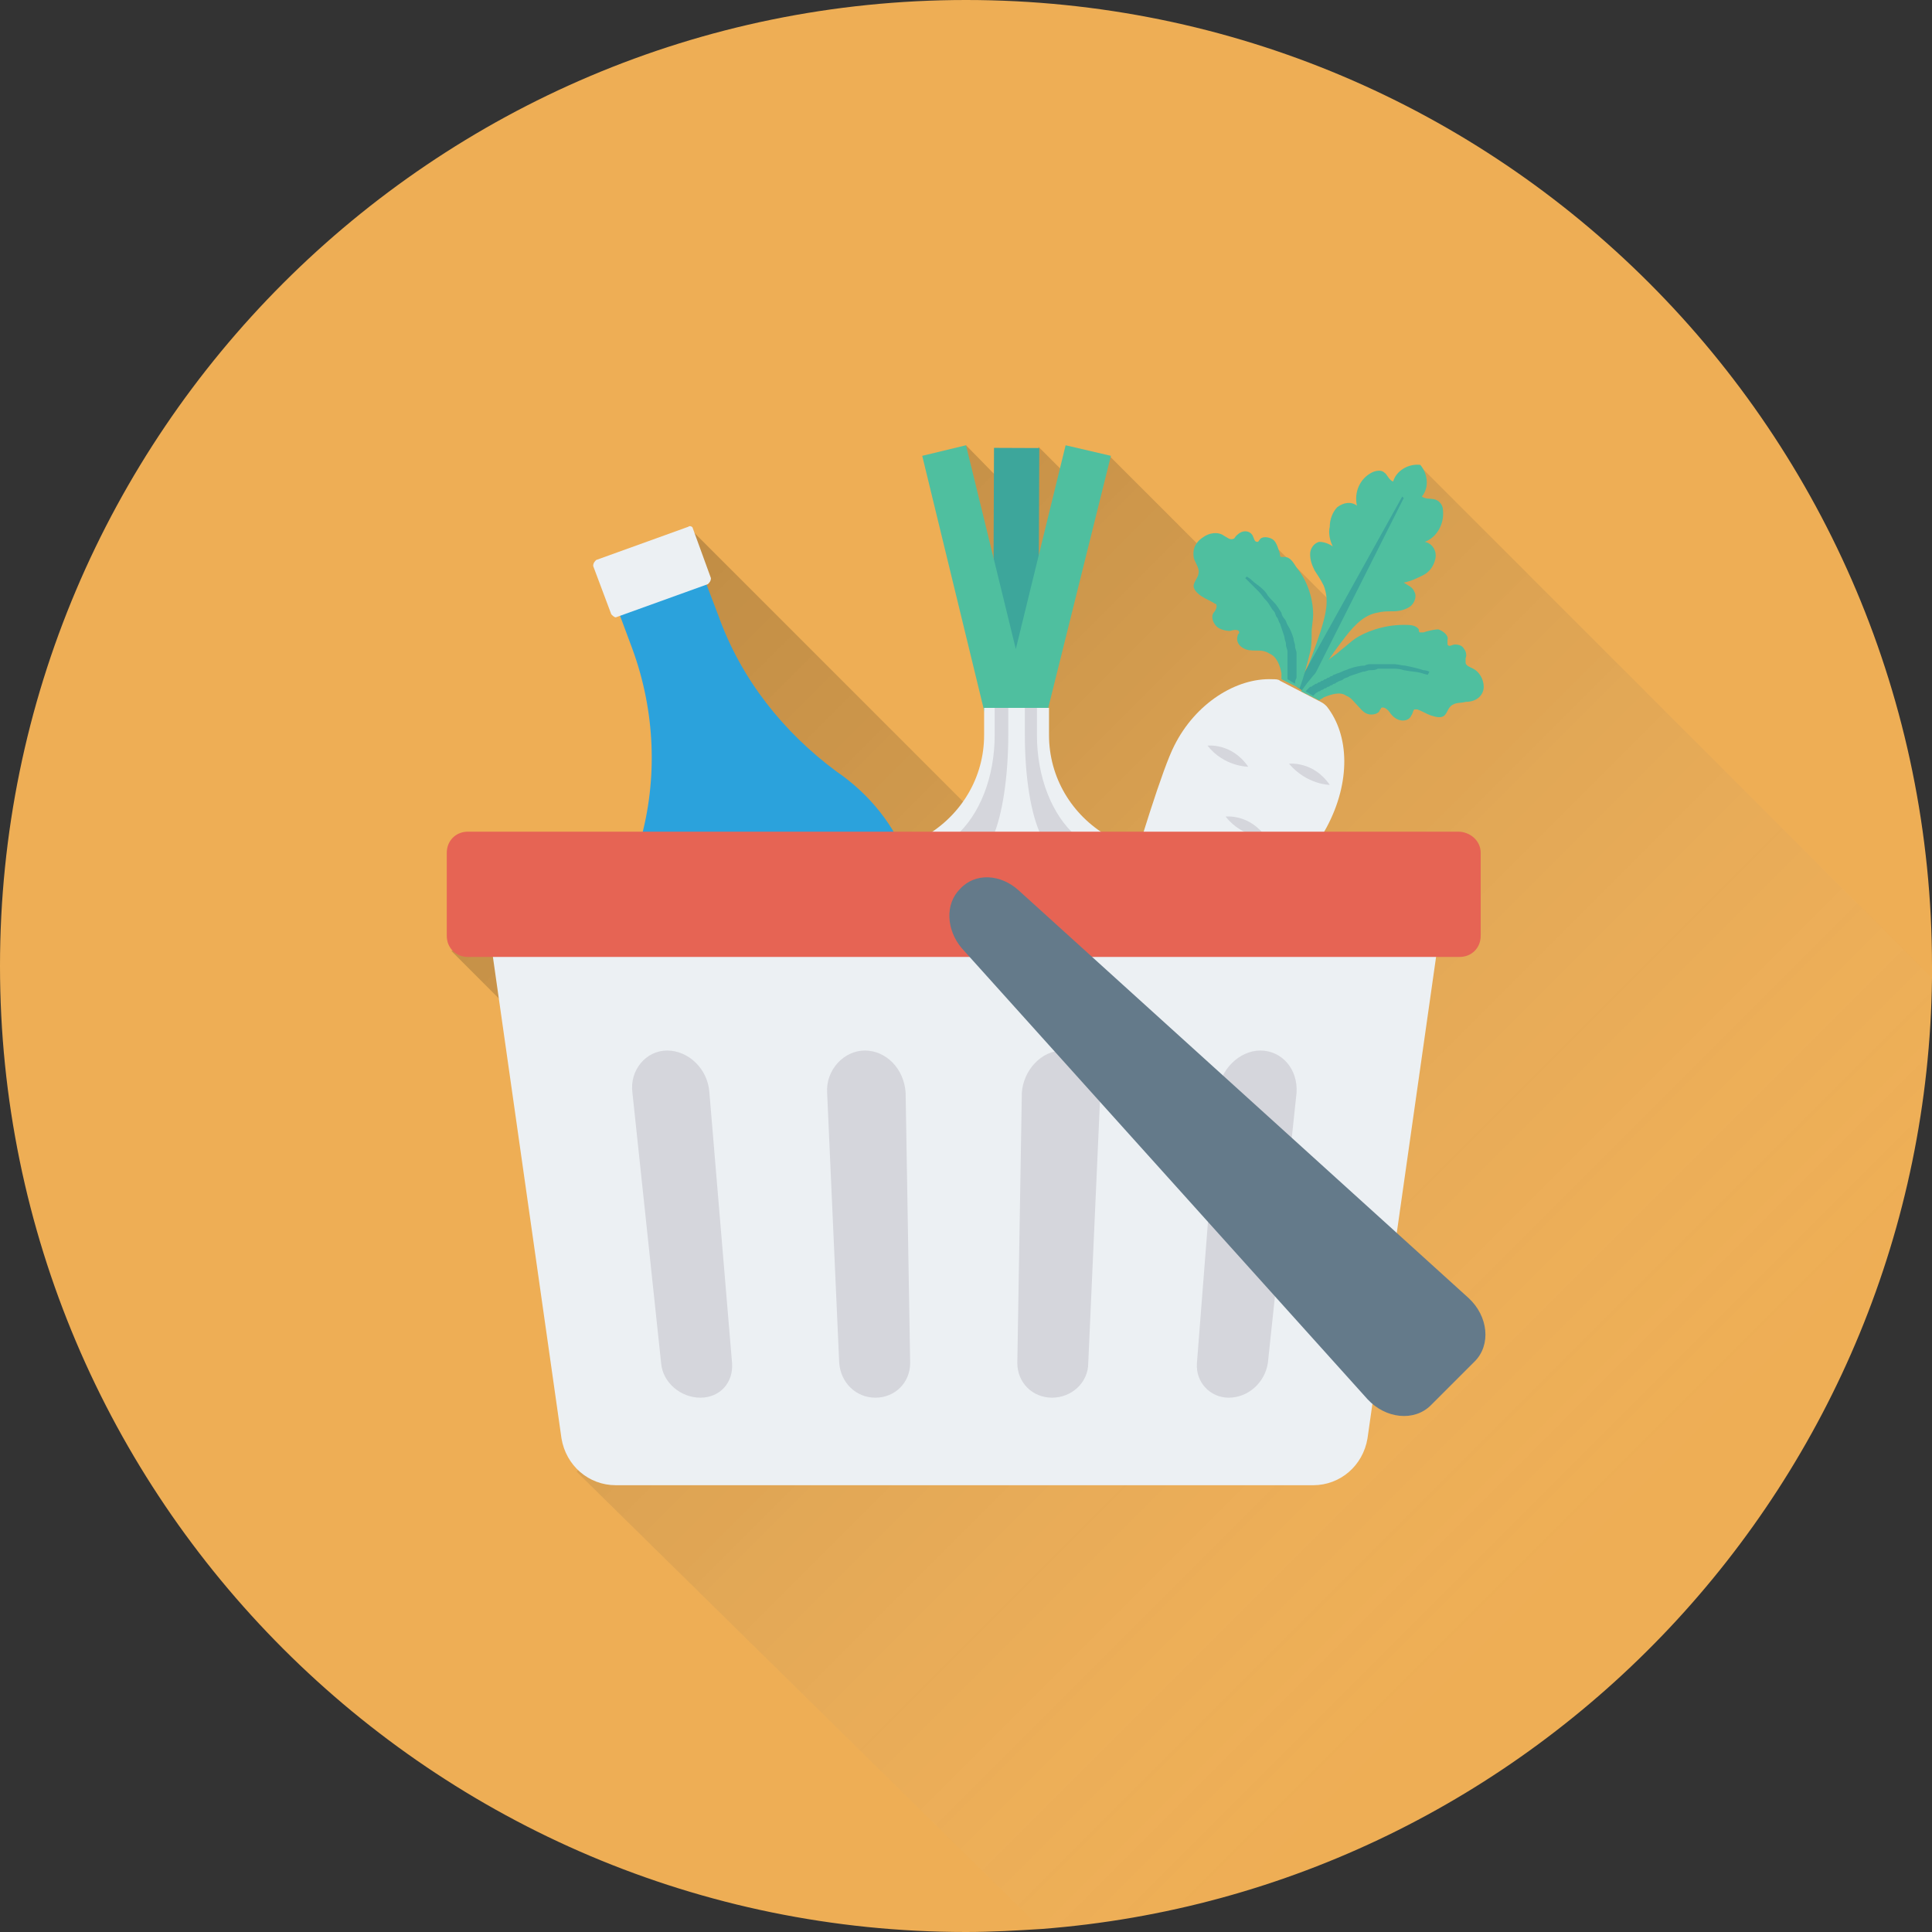 <?xml version="1.0" ?><!DOCTYPE svg  PUBLIC '-//W3C//DTD SVG 1.1//EN'  'http://www.w3.org/Graphics/SVG/1.1/DTD/svg11.dtd'><svg enable-background="new 0 0 128 128" id="Layer_1" version="1.1" viewBox="0 0 128 128" xml:space="preserve" xmlns="http://www.w3.org/2000/svg" xmlns:xlink="http://www.w3.org/1999/xlink"><rect x="0" y="0" width="128" height="128" fill="#333333" stroke="none"/><g><path d="M128,64c0,0.3,0,0.5,0,0.8c-0.4,33.3-26.3,60.5-59,63c-1.6,0.1-3.3,0.2-5,0.2C28.7,128,0,99.3,0,64   C0,28.7,28.7,0,64,0C99.4,0,128,28.7,128,64z" fill="#EEAE55"/><linearGradient gradientUnits="userSpaceOnUse" id="SVGID_1_" x1="109.58" x2="38.448" y1="107.59" y2="36.458"><stop offset="6.099907e-002" style="stop-color:#FFFFFF;stop-opacity:0"/><stop offset="0.162" style="stop-color:#CDCDCD;stop-opacity:0.107"/><stop offset="0.284" style="stop-color:#979797;stop-opacity:0.237"/><stop offset="0.407" style="stop-color:#696969;stop-opacity:0.369"/><stop offset="0.53" style="stop-color:#434343;stop-opacity:0.499"/><stop offset="0.651" style="stop-color:#262626;stop-opacity:0.628"/><stop offset="0.771" style="stop-color:#111111;stop-opacity:0.756"/><stop offset="0.888" style="stop-color:#040404;stop-opacity:0.881"/><stop offset="1" style="stop-color:#000000"/></linearGradient><path d="M94,30.8c-0.7,2.1-2.7,5.4-5.5,9.4l-4.3-4.3l-2.1,2.9l-8.6-8.6l-1,3.1l-3.7-3.7v4.8   L64,29.5L63.8,32l3.8,17.5l-1.8,5.6L45.6,34.9v11.4l5.9,13.4L29.9,63l22,22c-7.4,7.6-13.7,12.5-13.7,12.5L69,127.8   c32.8-2.5,58.7-29.7,59-63L94,30.8z" fill="url(#SVGID_1_)" opacity="0.2"/><g><g><g><path d="M47.6,40.8L46,36.6l-5.7,2.1l1.6,4.3c1.5,4.1,1.7,8.6,0.5,12.8c-0.7,2.6-0.6,5.3,0.3,7.7L50.6,85      c0.4,1.2,1.7,1.8,2.9,1.4l13.2-4.9c1.2-0.4,1.8-1.7,1.4-2.9l-7.9-21.4c-0.9-2.5-2.6-4.6-4.8-6.1C51.9,48.5,49.1,45,47.6,40.8z" fill="#2BA2DC"/><path d="M45.6,34.9l-6.1,2.2c-0.1,0.1-0.2,0.2-0.2,0.4l1.2,3.2c0.1,0.1,0.2,0.2,0.3,0.2l6.1-2.2      c0.1-0.1,0.2-0.2,0.2-0.4L45.9,35C45.9,34.9,45.7,34.8,45.6,34.9z" fill="#ECF0F3"/></g><g><g><g><path d="M88.3,36.2c-0.3-0.2-0.6-0.3-0.9-0.3c-0.4,0.1-0.6,0.5-0.6,0.8c0,0.4,0.1,0.7,0.3,1.1        c0.2,0.3,0.4,0.6,0.6,1c0.4,1,0.1,2-0.2,3c-0.4,1.2-0.8,2.3-1.3,3.4c-0.1,0.1-0.1,0.3-0.1,0.4l0.5,0.2        c0.1-0.1,0.2-0.2,0.3-0.3c0.6-1,1.3-2.1,2-3c0.6-0.8,1.3-1.7,2.3-1.9c0.4-0.1,0.7-0.1,1.1-0.1c0.4,0,0.8-0.1,1.1-0.3        c0.3-0.2,0.5-0.7,0.3-1c-0.1-0.3-0.4-0.4-0.7-0.6c0.5-0.1,0.9-0.3,1.3-0.5c0.4-0.2,0.7-0.6,0.8-1.1c0.1-0.5-0.2-1-0.7-1.1        c0.8-0.3,1.3-1.2,1.2-2.1c0-0.3-0.2-0.6-0.5-0.7c-0.3-0.1-0.6,0-0.9-0.2c0.5-0.6,0.4-1.5-0.1-2.1c0,0,0,0,0,0c0,0,0,0,0,0        c-0.8-0.1-1.6,0.4-1.8,1.1c-0.3-0.1-0.4-0.5-0.6-0.6c-0.2-0.2-0.6-0.1-0.8,0c-0.8,0.4-1.2,1.3-1,2.2c-0.4-0.3-0.9-0.2-1.3,0.1        c-0.3,0.3-0.5,0.8-0.5,1.3C88,35.3,88.1,35.8,88.3,36.2z" fill="#4FBF9F"/><polygon fill="#3DA69B" points="85.9,45.5 92.9,32.9 93,33 86.5,45.9       "/></g><g><g><path d="M98.3,45.5c0-0.5-0.3-1-0.7-1.2c-0.2-0.1-0.5-0.2-0.5-0.4c0-0.1,0-0.2,0-0.3c0.1-0.2,0-0.5-0.1-0.6         c-0.1-0.2-0.3-0.3-0.6-0.3c-0.2,0-0.4,0.2-0.5,0c0-0.1,0-0.2,0-0.3c0.1-0.3-0.3-0.6-0.6-0.7c-0.3,0-0.7,0.1-1,0.2         c-0.1,0-0.1,0-0.2,0c-0.1,0-0.1-0.1-0.1-0.2c-0.2-0.3-0.6-0.3-1-0.3c-1.4,0-2.6,0.5-3.2,0.9c-0.3,0.2-0.6,0.5-1,0.8         c-0.3,0.3-0.7,0.5-1,0.8c-0.6,0.6-1.1,1.2-1.6,1.9l1.2,0.6c0.1-0.1,0.2-0.1,0.3-0.2c0.5-0.2,1.1-0.4,1.5-0.1         c0.3,0.1,0.5,0.4,0.7,0.6c0.2,0.2,0.4,0.5,0.7,0.6c0.3,0.1,0.7,0,0.8-0.2c0-0.1,0.1-0.1,0.1-0.2c0.2-0.1,0.4,0.1,0.5,0.2         c0.2,0.3,0.4,0.5,0.7,0.6s0.7,0,0.8-0.3c0.1-0.1,0.1-0.3,0.2-0.4c0.1,0,0.1,0,0.2,0c0.3,0.1,0.6,0.3,0.9,0.4         c0.3,0.1,0.7,0.2,0.9,0c0.2-0.2,0.2-0.4,0.4-0.6c0.3-0.3,0.7-0.2,1-0.3C97.9,46.5,98.3,46,98.3,45.5z" fill="#4FBF9F"/><path d="M94.7,44.5c0,0-0.2-0.1-0.4-0.1c-0.3-0.1-0.7-0.2-1.2-0.3c-0.2,0-0.5-0.1-0.8-0.1c-0.3,0-0.6,0-0.9,0         c-0.2,0-0.3,0-0.5,0c-0.2,0-0.3,0-0.5,0.1c-0.3,0-0.7,0.1-1,0.2c-0.2,0.1-0.3,0.1-0.5,0.2c-0.2,0.1-0.3,0.1-0.5,0.2         c-0.1,0-0.1,0.1-0.2,0.1c-0.1,0-0.1,0.1-0.2,0.1c-0.1,0-0.1,0.1-0.2,0.1c-0.1,0-0.1,0.1-0.2,0.1c-0.1,0-0.1,0.1-0.2,0.1         c-0.1,0-0.1,0.1-0.2,0.1c-0.1,0-0.1,0.1-0.2,0.1c-0.1,0.1-0.1,0.1-0.2,0.1c-0.1,0.1-0.2,0.2-0.3,0.3l0.5,0.3         c0,0,0.1-0.1,0.1-0.1c0,0,0.1-0.1,0.1-0.1c0.1,0,0.1-0.1,0.2-0.1c0.1,0,0.1-0.1,0.2-0.1c0.1,0,0.1-0.1,0.2-0.1         c0.1,0,0.1-0.1,0.2-0.1c0.1,0,0.1-0.1,0.2-0.1c0.1,0,0.1-0.1,0.2-0.1c0.1,0,0.1-0.1,0.2-0.1c0.1-0.1,0.3-0.1,0.4-0.2         c0.1-0.1,0.3-0.1,0.4-0.2c0.3-0.1,0.6-0.2,0.9-0.3c0.2,0,0.3-0.1,0.5-0.1c0.2,0,0.3,0,0.5-0.1c0.3,0,0.6,0,0.9,0         c0.3,0,0.5,0,0.8,0.1c0.5,0.1,0.9,0.1,1.2,0.2c0.3,0.1,0.4,0.1,0.4,0.1L94.7,44.5z" fill="#3DA69B"/></g><g><path d="M82.1,41.9c0,0.1-0.1,0.1-0.1,0.2c-0.1,0.3,0,0.6,0.3,0.8c0.3,0.2,0.6,0.2,0.9,0.2         c0.3,0,0.6,0,0.9,0.2c0.5,0.2,0.7,0.8,0.8,1.3c0,0.1,0,0.2,0,0.4l1.2,0.6c0.3-0.8,0.5-1.6,0.7-2.4c0.1-0.4,0.1-0.9,0.1-1.3         c0-0.4,0.1-0.8,0.1-1.2c0-0.7-0.2-2-1.1-3.1c-0.2-0.3-0.4-0.7-0.8-0.7c-0.1,0-0.1,0-0.2,0c-0.1,0-0.1-0.1-0.1-0.2         c-0.1-0.3-0.2-0.7-0.4-0.9c-0.2-0.2-0.7-0.3-0.9-0.1c-0.1,0.1-0.1,0.2-0.2,0.2c-0.2,0-0.2-0.2-0.3-0.4         c-0.1-0.2-0.3-0.3-0.5-0.3c-0.2,0-0.4,0.1-0.6,0.3c-0.1,0.1-0.1,0.2-0.2,0.2c-0.2,0.1-0.4-0.1-0.6-0.2         c-0.4-0.3-1-0.2-1.4,0.1C79.1,36,79,36.5,79.1,37c0.1,0.3,0.4,0.7,0.3,1c0,0.2-0.2,0.4-0.3,0.7c-0.1,0.3,0.2,0.6,0.5,0.8         c0.3,0.2,0.6,0.3,0.9,0.5c0.1,0,0.1,0.1,0.1,0.2c0,0.1-0.1,0.3-0.2,0.4c-0.2,0.3,0,0.7,0.2,0.9c0.2,0.2,0.6,0.3,0.9,0.3         C81.8,41.7,82.1,41.7,82.1,41.9z" fill="#4FBF9F"/><path d="M83.4,39.2c0.2,0.2,0.3,0.4,0.5,0.6c0.2,0.2,0.3,0.5,0.5,0.7c0.1,0.1,0.1,0.3,0.2,0.4         c0.1,0.1,0.1,0.3,0.2,0.4c0.1,0.3,0.2,0.6,0.3,0.9c0,0.2,0.1,0.3,0.1,0.5c0,0.2,0.1,0.3,0.1,0.5c0,0.1,0,0.2,0,0.2         c0,0.1,0,0.2,0,0.2c0,0.1,0,0.2,0,0.2c0,0.1,0,0.1,0,0.2c0,0.1,0,0.1,0,0.2c0,0.1,0,0.1,0,0.2c0,0.1,0,0.1,0,0.2         c0,0.1,0,0.1,0,0.2c0,0.1,0,0.1,0,0.2l0.5,0.3c0-0.1,0-0.2,0.1-0.4c0-0.1,0-0.1,0-0.2c0-0.1,0-0.2,0-0.2c0-0.1,0-0.2,0-0.2         c0-0.1,0-0.2,0-0.2c0-0.1,0-0.2,0-0.2c0-0.1,0-0.2,0-0.2c0-0.1,0-0.2,0-0.2c0-0.1,0-0.2,0-0.2c0-0.2-0.1-0.3-0.1-0.5         c0-0.2-0.1-0.3-0.1-0.5c-0.1-0.3-0.2-0.6-0.4-0.9c-0.1-0.2-0.1-0.3-0.2-0.4c-0.1-0.1-0.2-0.3-0.2-0.4         c-0.2-0.3-0.3-0.5-0.5-0.7c-0.2-0.2-0.4-0.4-0.5-0.6c-0.3-0.4-0.7-0.6-0.9-0.8c-0.2-0.2-0.4-0.3-0.4-0.3l-0.1,0.1         c0,0,0.1,0.1,0.3,0.3C82.8,38.6,83.1,38.9,83.4,39.2z" fill="#3DA69B"/></g></g></g><path d="M87.9,46.8c-0.1-0.1-0.2-0.2-0.4-0.3l-2.7-1.4c-0.1-0.1-0.3-0.1-0.5-0.1c-2.4-0.1-5.1,1.6-6.5,4.4      c-1.5,2.9-6.2,19.9-7.8,26c-0.1,0.5,0.5,0.9,0.9,0.5c4.1-4.8,15.5-18.2,17-21.1C89.5,51.8,89.4,48.7,87.9,46.8z" fill="#ECF0F3"/><path d="M85.4,50.6c0,0,1.6-0.2,2.7,1.4C88.1,52,86.6,52,85.4,50.6z" fill="#D5D6DC"/><path d="M80,49.4c0,0,1.6-0.2,2.7,1.4C82.7,50.8,81.1,50.8,80,49.4z" fill="#D5D6DC"/><path d="M81.2,54.1c0,0,1.6-0.2,2.7,1.4C83.9,55.5,82.3,55.5,81.2,54.1z" fill="#D5D6DC"/><path d="M77.1,56.7c0,0,1.6-0.2,2.7,1.4C79.8,58.2,78.2,58.2,77.1,56.7z" fill="#D5D6DC"/><path d="M76.9,61.3c0,0,1.6-0.2,2.7,1.4C79.6,62.8,78,62.8,76.9,61.3z" fill="#D5D6DC"/><path d="M74.1,64.6c0,0,1.2-0.1,2,1.1C76.1,65.6,75,65.6,74.1,64.6z" fill="#D5D6DC"/><path d="M73.3,68.5c0,0,1.2-0.1,2,1.1C75.3,69.6,74.2,69.6,73.3,68.5z" fill="#D5D6DC"/></g><g><rect fill="#3DA69B" height="18.1" transform="matrix(-1 -4.042050e-003 4.042050e-003 -1 134.563 77.651)" width="3" x="65.9" y="29.6"/><polygon fill="#4FBF9F" points="73.6,30.2 70.6,29.5 67.3,43 64,29.5 61.1,30.2 65.4,47.9 67.3,47.4 69.2,47.9     "/><path d="M73.4,55.4c-2.4-1.4-3.9-3.9-3.9-6.7v-1.8h-4.3v1.6l0,0.2c0,2.8-1.5,5.3-3.9,6.7c-2.9,1.7-4.8,4.7-4.8,8      c0,5.3,4.9,9.6,10.9,9.6c6,0,10.9-4.3,10.9-9.6C78.2,60.1,76.3,57.1,73.4,55.4z" fill="#ECF0F3"/><path d="M71.3,55.4c-1.6-1.4-2.6-3.9-2.6-6.7l0-1.8h-2.8l0,1.8c0,2.8-1,5.3-2.6,6.7c-1.9,1.7-3.2,4.7-3.2,8      c0,5.3,3.2,9.6,7.2,9.6s7.2-4.3,7.2-9.6C74.5,60.1,73.3,57.1,71.3,55.4z" fill="#D5D6DC"/><path d="M67.9,48.7l0-1.8h-1.1l0,1.8c0,2.8-0.4,5.3-1,6.7c-0.7,1.7-1.2,4.7-1.2,8c0,5.3,1.2,9.6,2.8,9.6      c1.5,0,2.8-4.3,2.8-9.6c0-3.3-0.5-6.3-1.2-8C68.3,54,67.9,51.5,67.9,48.7z" fill="#ECF0F3"/></g></g><g><path d="M32.4,61.6l4.8,33.7c0.3,1.8,1.8,3.1,3.6,3.1h46.2c1.8,0,3.3-1.3,3.6-3.1l4.8-33.7H32.4z" fill="#ECF0F3"/><g><path d="M44.2,69.6c-1.4,0-2.5,1.3-2.3,2.8l1.9,17.9c0.1,1.3,1.3,2.3,2.6,2.3c1.3,0,2.2-1,2.1-2.3L47,72.4      C46.9,70.8,45.6,69.6,44.2,69.6z" fill="#D5D6DC"/><path d="M57.3,69.6c-1.4,0-2.6,1.3-2.5,2.8l0.8,17.9c0.1,1.3,1.1,2.3,2.4,2.3c1.3,0,2.3-1,2.3-2.3l-0.3-17.9      C59.9,70.8,58.7,69.6,57.3,69.6z" fill="#D5D6DC"/><path d="M70.4,69.6c-1.4,0-2.6,1.3-2.7,2.8l-0.3,17.9c0,1.3,1,2.3,2.3,2.3c1.3,0,2.4-1,2.4-2.3l0.8-17.9      C72.9,70.8,71.8,69.6,70.4,69.6z" fill="#D5D6DC"/><path d="M83.5,69.6c-1.4,0-2.7,1.3-2.8,2.8l-1.4,17.9c-0.1,1.3,0.9,2.3,2.1,2.3c1.3,0,2.4-1,2.6-2.3l1.9-17.9      C86,70.8,84.9,69.6,83.5,69.6z" fill="#D5D6DC"/></g></g><path d="M96.6,55.1H31c-0.8,0-1.4,0.6-1.4,1.4v5.5c0,0.8,0.6,1.4,1.4,1.4h65.7c0.8,0,1.4-0.6,1.4-1.4v-5.5    C98.1,55.7,97.4,55.1,96.6,55.1z" fill="#E66454"/><path d="M67.5,59c-1.2-1.1-2.9-1.2-3.9-0.1c-1,1-0.9,2.7,0.1,3.9l26.9,29.9c1.2,1.3,3.1,1.5,4.2,0.4l2.9-2.9    c1.1-1.1,0.9-3-0.4-4.2L67.5,59z" fill="#647A8A"/></g></g></svg>